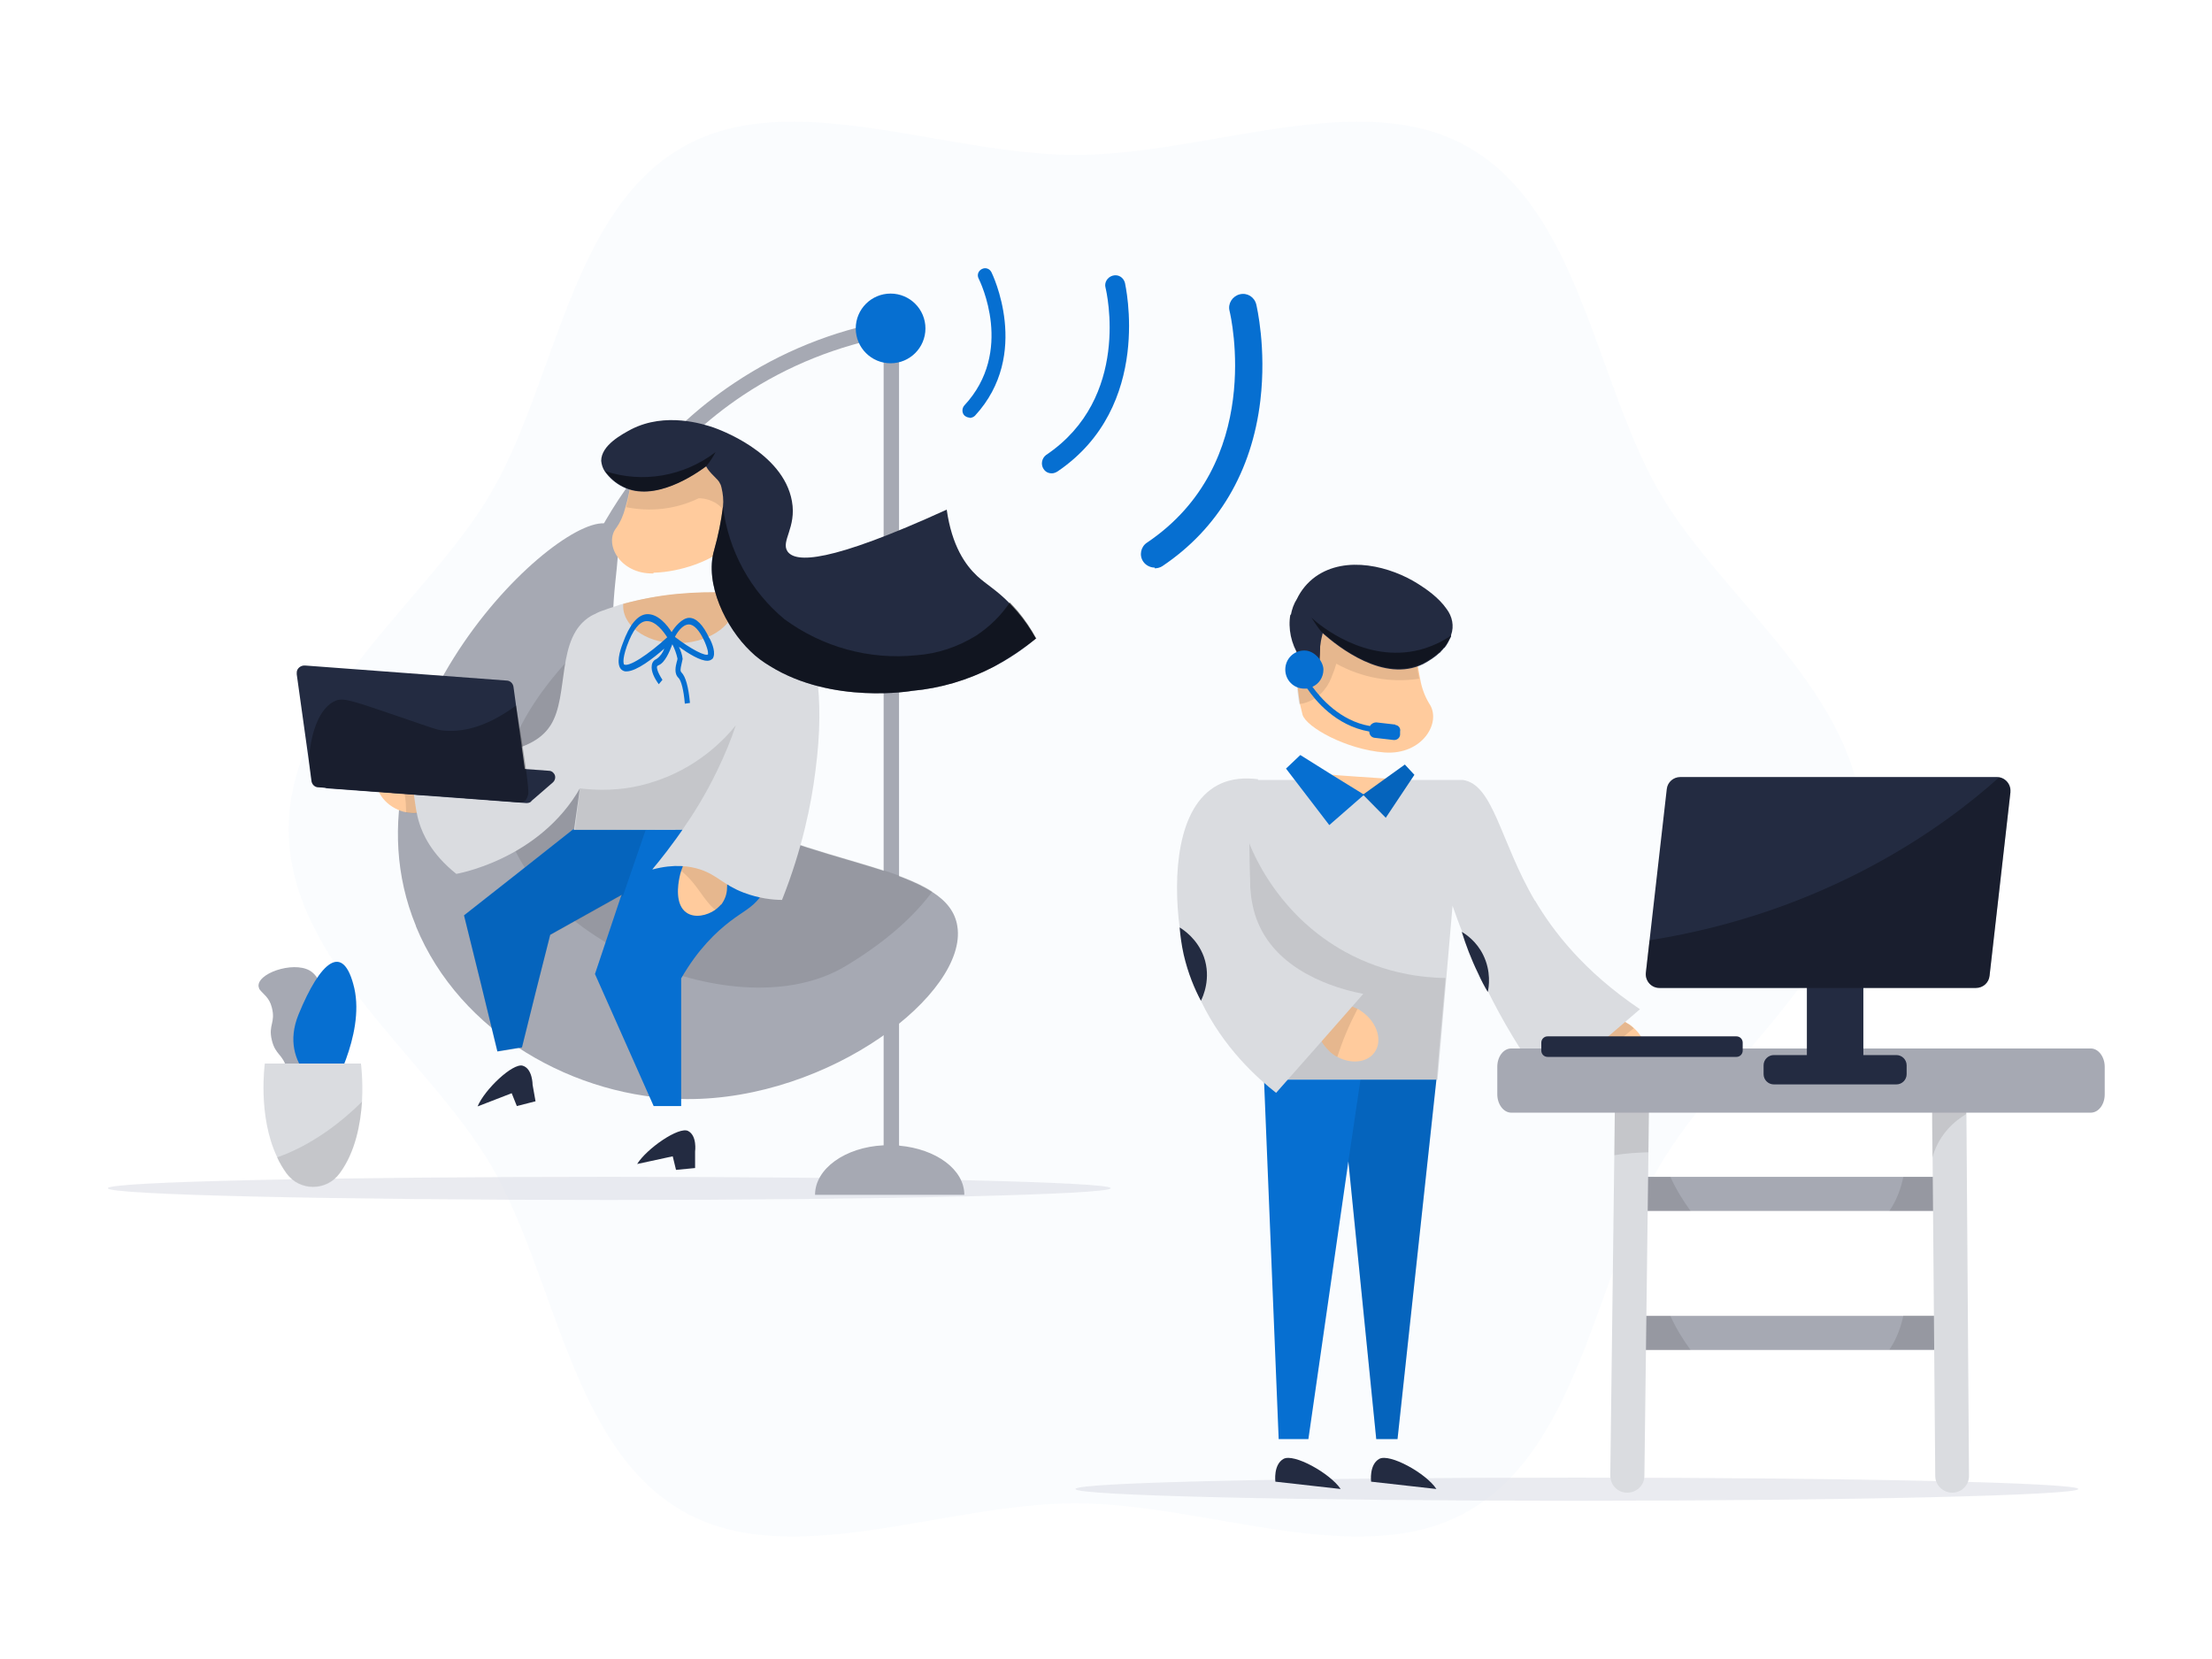 <svg xmlns="http://www.w3.org/2000/svg" width="800" height="600" fill="none" viewBox="0 0 800 600">
    <style>
        :where(.theme-dark, [data-theme="dark"]) .tblr-illustrations-hybrid-work-a { fill: black; opacity: 0.07; } :where(.theme-dark, [data-theme="dark"]) .tblr-illustrations-hybrid-work-b { fill: #1D2535; } :where(.theme-dark, [data-theme="dark"]) .tblr-illustrations-hybrid-work-c { fill: #454C5E; }
        @media (prefers-color-scheme: dark) { .tblr-illustrations-hybrid-work-a { fill: black; opacity: 0.07; } .tblr-illustrations-hybrid-work-b { fill: #1D2535; } .tblr-illustrations-hybrid-work-c { fill: #454C5E; } }
    </style>
    <path d="M104.402 299.861C104.402 347.884 155.211 382.906 177.763 421.776C200.979 461.972 206.551 523.128 246.614 546.344C285.483 568.896 340.935 543.691 388.958 543.691C436.981 543.691 492.433 568.896 531.303 546.344C571.366 523.128 576.938 461.839 600.153 421.776C622.705 382.906 673.514 348.017 673.514 299.861C673.514 251.706 622.573 216.816 600.153 177.947C576.938 137.751 571.366 76.462 531.303 53.379C492.433 30.826 436.981 56.032 388.958 56.032C340.935 56.032 285.483 30.826 246.614 53.379C206.418 76.594 200.979 137.883 177.763 177.947C155.211 216.949 104.402 251.838 104.402 299.861Z" fill="#066FD1" style="fill: #066FD1; fill: #066FD1;" opacity="0.02" class="tblr-illustrations-hybrid-work-a"/>
    <path d="M401.693 429.736C401.693 431.991 320.505 433.981 220.346 433.981C120.188 433.981 39 432.123 39 429.736C39 427.348 120.188 425.623 220.346 425.623C320.505 425.623 401.693 427.48 401.693 429.736Z" fill="#D6D8E2" opacity="0.5" class="tblr-illustrations-hybrid-work-b"/>
    <path d="M325.149 414.214V124.883H319.577V414.214C305.648 414.878 294.77 422.704 294.77 432.123H348.762C348.762 422.97 338.547 415.541 325.281 414.347L325.149 414.214Z" fill="#A6A9B3"/>
    <path d="M751.65 538.517C751.65 540.772 670.462 542.762 570.303 542.762C470.145 542.762 388.957 540.905 388.957 538.517C388.957 536.129 470.145 534.404 570.303 534.404C670.462 534.404 751.65 536.262 751.65 538.517Z" fill="#D6D8E2" opacity="0.5" class="tblr-illustrations-hybrid-work-b"/>
    <path d="M218.623 200.897L213.582 198.509C221.807 181.396 237.594 157.119 265.717 138.414C282.433 127.271 301.138 119.709 321.169 115.994L322.231 121.433C302.995 125.015 284.953 132.179 268.769 142.924C241.706 160.966 226.583 184.314 218.623 200.764V200.897Z" fill="#A6A9B3"/>
    <path d="M322.095 131.383C329.055 131.383 334.698 125.741 334.698 118.78C334.698 111.82 329.055 106.178 322.095 106.178C315.135 106.178 309.492 111.82 309.492 118.78C309.492 125.741 315.135 131.383 322.095 131.383Z" fill="#066FD1" style="fill: #066FD1; fill: #066FD1;"/>
    <path d="M150.432 335.016C166.351 373.753 208.139 397.234 248.335 397.499C300.206 397.764 350.086 359.16 346.239 335.016C345.443 329.71 342.126 325.73 337.085 322.546C313.87 307.556 254.173 307.423 230.426 263.114C222.865 249.052 221.405 235.256 221.671 223.316C222.069 205.407 226.579 192.009 220.344 189.621C203.364 183.253 120.318 261.655 150.432 334.884V335.016Z" fill="#A6A9B3"/>
    <path d="M182.54 296.545C191.295 339.261 266.513 373.09 305.914 349.344C321.567 339.925 331.252 330.506 337.221 322.414C314.006 307.423 254.309 307.29 230.563 262.982C223.001 248.92 221.542 235.123 221.807 223.184C203.898 238.174 176.437 266.829 182.54 296.412V296.545Z" fill="black" opacity="0.1"/>
    <path d="M274.74 324.669C271.822 328.383 269.036 329.444 264.128 333.159C259.087 337.006 252.454 343.241 246.351 353.854C246.351 369.242 246.351 384.631 246.351 400.02H236.402C229.371 384.1 222.207 368.181 215.176 352.262C218.227 343.108 221.278 334.087 224.33 324.934L224.86 323.607C216.237 328.383 207.614 333.292 198.992 338.067C195.542 351.599 192.093 365.263 188.777 378.794C185.858 379.325 182.807 379.723 179.888 380.253C175.909 363.803 171.929 347.486 167.816 331.036C180.817 320.821 193.818 310.607 206.686 300.392C206.818 300.259 206.951 300.127 207.216 299.994H222.738L278.588 299.729C279.914 307.025 280.577 317.107 274.74 324.669Z" fill="#066FD1" style="fill: #066FD1; fill: #066FD1;"/>
    <path d="M251.39 422.439V416.469C251.39 416.469 252.186 410.765 248.869 409.04C245.553 407.316 233.879 415.408 230.43 420.98L243.298 418.194L244.492 423.102L251.39 422.439Z" fill="#232B41" class="tblr-illustrations-hybrid-work-c"/>
    <path d="M193.683 398.295L192.622 392.325C192.622 392.325 192.622 386.488 189.04 385.427C185.458 384.366 175.243 394.05 172.723 400.152L185.06 395.376L186.917 400.019L193.683 398.295Z" fill="#232B41" class="tblr-illustrations-hybrid-work-c"/>
    <path d="M233.483 300.259L225.391 323.74L224.33 325.066L224.86 323.74C216.237 328.516 207.614 333.424 198.992 338.2C195.542 351.731 192.093 365.395 188.777 378.927C185.858 379.457 182.807 379.855 179.888 380.386C175.909 363.936 171.929 347.619 167.816 331.169C180.817 320.954 193.818 310.739 206.686 300.524C207.349 300.259 207.747 300.259 207.747 300.259H233.483Z" fill="black" opacity="0.1"/>
    <path d="M265.582 232.735C264.388 234.327 263.46 236.185 262.531 237.909C263.327 237.378 263.858 236.715 264.388 235.919C264.919 234.858 265.317 233.797 265.715 232.735H265.582Z" fill="black" opacity="0.1"/>
    <path d="M260.676 327.189C260.145 327.853 259.349 328.516 258.686 329.047C255.635 331.169 251.257 332.098 248.338 330.108C243.96 327.189 245.287 319.628 245.685 317.638C245.818 316.709 246.083 315.913 246.348 314.985C247.675 310.872 251.522 304.106 255.502 304.106C259.88 304.106 263.594 313.658 262.931 321.087C262.931 323.342 262.135 325.465 260.808 327.189H260.676Z" fill="#FFCB9D" style="fill: #FFCB9D; fill: #FFCB9D;"/>
    <path d="M260.675 327.189C260.144 327.853 259.348 328.516 258.685 329.047C254.307 325.465 252.583 320.291 247.011 315.515L246.348 314.985C247.674 310.872 251.521 304.106 255.501 304.106C259.879 304.106 263.593 313.658 262.93 321.087C262.93 323.342 262.134 325.465 260.808 327.189H260.675Z" fill="black" opacity="0.1"/>
    <path d="M149.638 276.513C148.444 276.115 147.25 275.85 145.923 275.717C141.413 275.319 137.566 277.309 136.504 281.024C135.178 285.667 139.025 291.106 144.862 293.228C145.525 293.494 146.189 293.626 146.852 293.759C152.026 294.82 156.801 292.83 157.995 288.718C159.322 284.075 155.608 278.636 149.638 276.513Z" fill="#FFCB9D" style="fill: #FFCB9D; fill: #FFCB9D;"/>
    <path d="M149.636 276.513C148.443 276.115 147.249 275.85 145.922 275.717C145.922 276.248 145.789 276.646 145.657 277.176C144.861 283.279 146.851 286.197 146.851 292.963C146.851 293.228 146.851 293.626 146.851 293.891C152.024 294.953 156.8 292.963 157.994 288.85C159.321 284.207 155.474 278.768 149.636 276.646V276.513Z" fill="black" opacity="0.1"/>
    <path d="M236.001 314.321C240.91 308.484 254.839 291.106 263.196 270.278C265.717 264.043 269.564 254.226 270.758 240.695C271.023 237.246 271.156 234.46 271.156 232.47C272.35 231.939 273.544 231.409 274.738 230.878C274.738 233 274.871 235.256 275.136 237.378V237.644C276.595 263.91 277.656 274.125 278.718 293.626C278.718 296.147 278.85 298.269 278.983 299.861C266.778 299.861 254.441 299.994 242.236 300.127H207.612C208.673 292.83 209.734 285.136 210.663 277.574C212.388 265.237 213.98 252.9 215.704 240.562C217.163 246.664 219.949 262.318 212.653 279.299C199.918 308.749 168.212 315.515 165.028 316.046C155.874 308.749 152.823 301.453 151.629 297.606C150.568 294.289 150.17 290.708 149.639 286.993C148.843 280.625 148.578 275.186 148.578 271.472C182.274 275.85 194.479 269.615 199.122 262.318C206.02 251.44 200.846 230.48 213.714 222.786C214.378 222.388 214.776 222.255 215.041 222.122C215.571 221.857 216.5 221.326 217.694 220.928C218.225 220.796 218.888 220.53 219.551 220.265C221.143 219.734 222.735 219.204 224.327 218.673C230.562 216.949 236.93 215.755 243.43 215.091C250.196 214.428 256.961 214.295 263.727 214.561C266.38 214.561 269.299 214.959 272.217 215.224C272.35 215.224 272.483 215.224 272.483 215.224C276.33 215.224 284.555 220.398 288.402 225.041C294.637 232.735 298.617 250.91 294.902 278.901C293.443 290.575 290.259 306.759 282.83 325.465C279.514 325.465 274.473 324.934 268.901 322.811C261.605 320.025 259.349 316.444 253.247 314.454C249.532 313.26 243.961 312.331 236.001 314.454V314.321Z" fill="#DADCE0"/>
    <path d="M265.848 217.877C266.113 225.572 257.358 232.072 246.214 232.603C235.071 233.133 225.785 227.296 225.387 219.602C225.387 219.204 225.387 218.806 225.387 218.408C231.622 216.683 237.989 215.49 244.49 214.826C251.255 214.163 258.021 214.03 264.787 214.296C265.317 215.49 265.715 216.683 265.715 218.01L265.848 217.877Z" fill="#FFCB9D" style="fill: #FFCB9D; fill: #FFCB9D;"/>
    <path d="M246.881 299.994C245.687 299.994 244.493 299.994 243.432 299.994L207.879 300.259C208.542 295.218 209.205 290.177 209.736 285.136C215.441 285.799 224.594 286.33 235.074 283.146C252.187 278.105 262.27 267.094 266.117 262.319C264.392 267.492 262.137 273.064 259.218 279.034C255.239 287.259 250.861 294.29 246.881 299.994Z" fill="black" opacity="0.1"/>
    <path d="M265.848 217.877C266.113 225.572 257.358 232.072 246.214 232.603C235.071 233.133 225.785 227.296 225.387 219.602C225.387 219.204 225.387 218.806 225.387 218.408C231.622 216.683 237.989 215.49 244.49 214.826C251.255 214.163 258.021 214.03 264.787 214.296C265.317 215.49 265.715 216.683 265.715 218.01L265.848 217.877Z" fill="black" opacity="0.1"/>
    <path d="M256.566 230.878C254.31 225.97 251.79 223.449 249.269 223.449C246.749 223.449 243.963 226.765 242.902 228.623C241.442 226.235 237.993 221.857 233.881 222.122C230.564 222.388 227.646 225.97 225.258 232.603C224.064 235.654 222.87 240.031 224.594 242.021C225.125 242.552 225.921 242.95 226.717 242.817C230.299 242.685 236.136 238.174 240.248 234.592C239.718 236.052 238.789 237.378 237.462 238.307C236.534 238.705 235.871 239.501 235.738 240.562C235.34 242.817 236.799 245.471 238.258 247.46L239.585 245.869C237.595 242.817 237.595 241.623 237.595 241.225C237.595 240.96 237.86 240.695 238.258 240.562C240.514 239.634 242.238 235.521 243.167 233.001C243.963 234.592 244.626 236.317 245.024 238.174C245.024 238.572 244.891 238.97 244.759 239.368C244.361 240.96 243.697 243.613 245.422 245.205C246.351 246.134 247.279 249.583 247.677 254.491L249.535 254.226C249.004 248.389 247.943 244.675 246.483 243.215C245.953 242.685 246.085 241.889 246.483 240.164C246.616 239.501 246.749 238.97 246.881 238.307C246.749 236.848 246.218 235.388 245.555 233.929C248.871 236.317 253.382 239.103 255.902 238.97C256.566 238.97 257.229 238.705 257.759 238.174C258.953 236.317 257.759 233 256.566 230.745V230.878ZM225.656 240.164C225.656 240.164 224.86 238.97 226.717 233.664C228.84 227.827 231.227 224.776 233.748 224.643H233.881C237.197 224.51 240.116 228.623 241.31 230.48C234.677 236.582 226.982 241.756 225.523 240.164H225.656ZM256.168 236.582C255.372 237.644 249.8 234.725 244.095 230.347C244.891 228.755 246.749 225.97 249.004 225.837H249.137C250.994 225.837 252.984 227.959 254.841 232.072C256.433 235.786 256.035 236.582 256.035 236.582H256.168Z" fill="#066FD1" style="fill: #066FD1; fill: #066FD1;"/>
    <path d="M236.395 207.132C246.477 206.867 257.09 202.621 261.203 198.907C261.866 198.376 262.529 197.58 262.795 196.784C263.193 195.723 263.458 194.662 263.723 193.468C264.121 191.876 264.387 190.284 264.652 188.692C265.315 184.58 265.713 180.335 265.581 176.089C265.581 175.824 265.581 174.763 265.581 173.569C265.315 168.263 264.917 163.885 264.652 160.966C264.519 161.497 263.591 163.619 262.397 163.619C261.203 163.619 259.876 161.099 259.611 157.252L237.191 160.17L228.834 169.456C228.834 169.456 228.834 170.783 228.436 172.906C227.905 176.487 227.242 180.069 226.18 183.518C225.517 186.172 224.456 188.692 222.864 190.947C218.353 196.652 224.191 207.663 236.263 207.397L236.395 207.132Z" fill="#FFCB9D" style="fill: #FFCB9D; fill: #FFCB9D;"/>
    <path d="M226.316 183.386C235.205 185.243 244.491 184.182 252.716 180.202C254.971 180.202 257.094 180.865 259.083 182.059C261.869 183.916 262.135 185.906 264.523 188.427L264.788 188.692C265.451 184.58 265.849 180.335 265.716 176.089C265.716 175.824 265.716 174.763 265.716 173.569C265.451 168.263 265.053 163.885 264.788 160.966C264.655 161.497 263.727 163.619 262.533 163.619C261.339 163.619 260.012 161.099 259.747 157.252L237.327 160.17L228.97 169.456C228.97 169.456 228.97 170.783 228.572 172.906C228.041 176.487 227.378 180.069 226.449 183.518L226.316 183.386Z" fill="black" opacity="0.1"/>
    <path d="M374.897 230.745C369.989 234.858 364.682 238.44 358.978 241.358C349.957 246.001 340.14 248.92 329.925 249.849C329.925 249.849 301.138 254.89 278.586 240.96C275.933 239.368 273.545 237.644 271.422 235.521C262.534 227.031 254.707 211.112 258.289 198.907C259.748 193.733 260.81 188.56 261.473 183.253C261.738 180.865 261.473 178.61 260.942 176.355C260.81 175.824 260.677 175.294 260.412 174.896C259.748 173.171 256.83 171.446 255.37 168.661C251.391 171.579 236.665 181.794 225.257 176.089C222.603 174.763 220.481 172.906 218.756 170.518C217.96 169.324 217.562 167.997 217.43 166.671C217.43 160.966 225.124 156.986 228.308 155.262C240.778 148.894 254.442 153.405 258.024 154.599C259.483 155.129 283.229 163.354 286.413 181.263C288.138 190.815 282.3 195.723 284.821 199.438C287.74 203.55 299.679 203.815 342.395 184.314C344.253 197.448 349.161 204.346 353.406 208.326C356.723 211.377 360.57 213.5 365.08 218.143C366.009 219.071 366.938 220.133 367.999 221.327C370.519 224.245 372.775 227.562 374.632 230.878L374.897 230.745Z" fill="#232B41" class="tblr-illustrations-hybrid-work-c"/>
    <path d="M374.895 230.745C369.854 234.725 364.548 238.174 358.976 241.358C349.955 246.001 340.138 248.92 329.923 249.848C329.923 249.848 301.136 254.889 278.584 240.96C275.931 239.368 273.543 237.644 271.42 235.521C262.532 227.031 254.705 211.112 258.287 198.907C259.746 193.733 260.807 188.559 261.471 183.253C263.461 199.172 271.42 213.765 283.758 223.98C297.554 234.062 314.402 238.705 331.383 236.98C339.077 236.45 346.506 233.929 353.139 229.817C357.915 226.633 362.027 222.653 365.211 217.877C366.14 218.806 367.068 219.867 368.129 221.061C370.65 224.112 372.905 227.429 374.762 230.878L374.895 230.745Z" fill="black" opacity="0.5"/>
    <path d="M218.891 170.385C220.615 172.773 222.87 174.63 225.391 175.957C236.8 181.661 251.525 171.579 255.505 168.528C256.831 166.936 257.893 165.211 258.821 163.487C247.413 172.242 232.422 174.896 218.891 170.385Z" fill="black" opacity="0.5"/>
    <path d="M192.087 289.779L199.914 283.013C200.975 282.085 201.108 280.493 200.179 279.564C199.781 279.034 199.118 278.768 198.587 278.768L126.42 273.462C125.757 273.462 125.093 273.595 124.563 274.125L117.134 280.891C116.072 281.82 116.072 283.411 117.001 284.34C117.399 284.871 118.062 285.136 118.593 285.136L190.362 290.442C191.025 290.442 191.689 290.31 192.219 289.779H192.087Z" fill="#232B41" class="tblr-illustrations-hybrid-work-c"/>
    <path d="M190.896 287.657C190.764 289.116 189.437 290.31 187.845 290.177L156.537 287.789L152.027 287.524L115.147 284.738C113.821 284.738 112.759 283.677 112.627 282.35L111.565 274.258L107.32 243.879C107.32 243.613 107.32 243.481 107.32 243.215C107.32 241.756 108.78 240.562 110.371 240.695L183.202 246.134C184.528 246.134 185.59 247.195 185.722 248.522L186.651 255.288L191.029 286.993C191.029 287.126 191.029 287.391 191.029 287.657H190.896Z" fill="#232B41" class="tblr-illustrations-hybrid-work-c"/>
    <path d="M574.683 381.845C575.346 382.906 576.275 383.835 577.071 384.764C577.601 385.294 578.132 385.692 578.795 386.09C584.234 389.805 591.132 389.407 594.051 385.029C596.572 381.182 595.112 375.61 591 371.896C590.469 371.365 589.939 370.967 589.408 370.569C588.877 370.304 588.347 369.906 587.683 369.508C582.51 366.987 576.805 367.651 574.152 371.498C572.029 374.284 572.56 378.263 574.683 381.713V381.845Z" fill="#FFCB9D" style="fill: #FFCB9D; fill: #FFCB9D;"/>
    <path d="M574.682 381.845C575.346 382.906 576.274 383.835 577.07 384.764C581.315 380.121 585.959 375.743 590.867 371.896C590.336 371.365 589.806 370.967 589.275 370.569C588.744 370.304 588.214 369.906 587.551 369.508C582.377 366.987 576.672 367.651 574.019 371.498C571.897 374.284 572.427 378.263 574.55 381.713L574.682 381.845Z" fill="black" opacity="0.1"/>
    <path d="M555.18 325.863C542.577 304.504 540.189 283.677 529.046 282.085C528.25 282.085 527.321 282.085 526.525 282.085H446.531C448.123 298.933 449.98 315.913 451.705 332.894L453.828 353.721C454.889 366.059 456.215 378.131 457.409 390.468H519.892C520.954 378.131 522.015 366.059 523.076 353.721C523.872 345.098 524.535 336.343 525.331 327.587C526.525 330.904 527.587 333.955 528.781 336.873C530.77 342.18 532.893 347.221 535.414 352.793C536.21 354.65 537.138 356.64 538.199 358.63C542.975 368.314 549.874 380.386 559.69 393.652C570.834 384.1 581.977 374.549 593.121 364.997C572.824 351.333 561.68 336.741 555.18 325.73V325.863Z" fill="#DADCE0"/>
    <path d="M522.809 353.721C521.748 366.059 520.554 378.131 519.625 390.468H457.142C456.479 384.366 455.816 378.263 455.285 372.028C453.163 348.813 452.101 326.393 451.836 305.035C454.489 311.668 463.908 331.832 486.593 344.302C501.318 352.395 515.247 353.589 522.809 353.721Z" fill="black" opacity="0.1"/>
    <path d="M471.206 217.346C470.675 220.663 470.012 225.571 469.349 231.674C469.216 232.868 469.083 234.194 469.083 234.592C468.553 241.225 469.083 247.991 470.144 254.624C470.41 255.818 470.808 257.145 471.073 258.471C472.4 262.982 486.86 271.074 500.656 272.135C514.453 273.196 521.617 261.124 516.841 254.359C515.249 251.705 514.188 248.787 513.657 245.736C512.861 241.623 512.198 237.643 511.932 233.531C511.667 231.143 511.667 229.684 511.667 229.684L502.911 218.54L477.573 213.765C477.043 218.142 475.318 220.928 473.859 220.796C472.4 220.663 471.471 218.01 471.338 217.346" fill="#FFCB9D" style="fill: #FFCB9D; fill: #FFCB9D;"/>
    <path d="M470.944 217.347C470.413 220.663 469.75 225.572 469.087 231.674C468.954 232.868 468.821 234.195 468.821 234.592C468.291 241.225 468.821 247.991 469.883 254.624C471.475 254.491 473.332 253.828 474.791 253.032C476.383 252.104 477.975 250.91 479.169 249.185C480.496 247.593 481.292 245.736 481.955 243.879C482.485 242.685 482.883 241.491 483.281 240.032C492.435 245.073 502.915 247.063 513.263 245.471C512.467 241.358 511.803 237.378 511.538 233.266C511.273 230.878 511.273 229.419 511.273 229.419L502.517 218.275L477.179 213.5C476.648 217.877 474.924 220.663 473.465 220.531C472.005 220.531 471.342 217.745 471.209 217.214" fill="black" opacity="0.1"/>
    <path d="M466.696 222.122C465.767 227.296 466.961 232.868 469.88 237.378C470.543 238.174 471.073 238.97 471.737 239.899C473.063 242.419 473.727 245.205 473.727 247.991C475.186 246.665 476.247 245.205 476.778 243.348C477.176 240.43 477.441 237.511 477.441 234.593C477.441 234.593 477.441 234.46 477.441 234.195C477.441 233.929 477.441 233.664 477.574 233.001C477.706 231.541 478.104 230.215 478.37 229.021C484.074 234.062 500.524 247.063 514.719 240.164C516.974 238.97 518.964 237.644 520.688 236.052C520.821 236.052 521.086 235.786 521.086 235.654C521.484 235.256 522.015 234.725 522.28 234.327H522.413C523.474 233.001 524.138 231.541 524.801 230.215V229.684C525.995 226.368 525.199 222.918 523.209 220.265C520.29 216.02 515.515 212.836 512.994 211.244C503.045 204.877 486.86 200.632 475.717 208.591C472.798 210.714 470.543 213.5 469.084 216.551C467.89 218.408 467.226 220.398 466.828 222.52" fill="#232B41" class="tblr-illustrations-hybrid-work-c"/>
    <path d="M478.242 228.623C483.946 233.796 500.396 246.797 514.59 239.899C516.846 238.705 518.836 237.378 520.56 235.786C520.693 235.786 520.958 235.521 520.958 235.388C521.356 234.99 521.887 234.46 522.152 234.062H522.285C523.346 232.735 524.009 231.276 524.673 229.949C521.356 232.204 517.509 233.929 513.529 234.99C493.895 240.031 477.048 225.969 474.527 223.581L474.262 223.316C475.456 225.173 476.65 227.031 478.109 228.755" fill="black" opacity="0.5"/>
    <path d="M457.145 390.468L462.451 520.475H473.196L487.656 420.051L497.739 520.475H505.433L519.495 390.468H457.145Z" fill="#066FD1" style="fill: #066FD1; fill: #066FD1;"/>
    <path d="M484.873 538.517L461.259 535.864C461.259 535.864 460.463 529.761 464.178 527.639C467.892 525.516 481.025 532.812 484.873 538.517Z" fill="#232B41" class="tblr-illustrations-hybrid-work-c"/>
    <path d="M519.498 538.517L495.884 535.864C495.884 535.864 495.088 529.761 498.803 527.639C502.517 525.516 515.783 532.812 519.498 538.517Z" fill="#232B41" class="tblr-illustrations-hybrid-work-c"/>
    <path d="M505.037 281.952L495.618 289.248H494.955C494.955 289.116 494.689 289.116 494.557 288.983L493.097 287.524L492.169 288.32C487.128 286.861 482.75 283.942 479.168 280.228H482.352C482.352 280.36 500.792 281.554 500.792 281.554L505.037 281.819V281.952Z" fill="#FFCB9D" style="fill: #FFCB9D; fill: #FFCB9D;"/>
    <path d="M497.738 520.475L487.656 420.051L492.034 390.468H519.495L505.433 520.475H497.738Z" fill="black" opacity="0.1"/>
    <path d="M492.961 287.391L508.084 276.513L511.533 280.228L501.186 295.749L492.961 287.391Z" fill="#066FD1" style="fill: #066FD1; fill: #066FD1;"/>
    <path d="M493.358 287.391L493.093 287.656L492.164 288.452L480.755 298.402L465.102 277.972L470.275 273.064L482.347 280.625L493.093 287.258L493.358 287.391Z" fill="#066FD1" style="fill: #066FD1; fill: #066FD1;"/>
    <path d="M511.537 280.228L501.19 295.749L494.557 289.116L493.097 287.657L492.832 287.391L493.097 287.259L500.792 281.687L508.088 276.513L511.537 280.228Z" fill="black" opacity="0.1"/>
    <path d="M487.391 363.538C488.585 363.803 489.779 364.334 490.973 364.865C491.636 365.13 492.166 365.661 492.83 366.059C498.136 369.906 500.126 376.539 497.075 380.651C494.422 384.366 488.585 384.896 483.676 382.243C483.013 381.978 482.482 381.58 481.952 381.182C481.421 380.784 480.89 380.386 480.492 379.855C476.38 375.875 475.053 370.304 477.707 366.457C479.564 363.538 483.544 362.609 487.523 363.405L487.391 363.538Z" fill="#FFCB9D" style="fill: #FFCB9D; fill: #FFCB9D;"/>
    <path d="M487.391 363.538C488.585 363.803 489.779 364.334 490.973 364.865C488.054 370.436 485.533 376.273 483.676 382.243C483.013 381.978 482.482 381.58 481.952 381.182C481.421 380.784 480.89 380.386 480.492 379.855C476.38 375.875 475.053 370.304 477.707 366.457C479.564 363.538 483.544 362.609 487.523 363.405L487.391 363.538Z" fill="black" opacity="0.1"/>
    <path d="M492.959 359.558C482.479 371.498 471.999 383.437 461.519 395.244C454.753 389.938 442.416 378.927 434.324 361.946C431.803 356.772 429.681 350.935 428.221 344.568C427.558 341.782 427.027 338.731 426.629 335.414C424.242 316.974 425.568 291.769 440.426 283.942C445.467 281.289 450.774 281.289 455.019 281.82C453.294 288.453 451.437 298.269 451.702 310.209C451.835 319.097 451.968 327.455 455.549 335.016C464.172 353.456 487.52 358.364 492.959 359.426V359.558Z" fill="#DADCE0"/>
    <path d="M434.327 361.946C432.072 357.701 429.684 352.129 428.092 345.231C427.296 341.649 426.898 338.465 426.633 335.414C428.092 336.343 433.001 339.527 435.388 346.027C438.174 353.854 434.99 360.619 434.327 361.946Z" fill="#232B41" class="tblr-illustrations-hybrid-work-c"/>
    <path d="M538.071 358.763C536.877 356.773 535.683 354.517 534.622 352.13C531.969 346.691 530.112 341.649 528.652 337.006C530.244 337.935 533.959 340.456 536.347 345.231C539.398 351.334 538.469 357.038 538.071 358.763Z" fill="#232B41" class="tblr-illustrations-hybrid-work-c"/>
    <path d="M504.638 262.053L497.74 261.257C496.811 261.257 495.882 261.788 495.484 262.584C484.606 260.726 477.575 252.369 474.657 248.389C477.045 247.328 478.636 244.94 478.636 242.154C478.636 239.368 475.585 235.256 471.738 235.256C467.891 235.256 464.84 238.307 464.84 242.154C464.84 246.001 467.891 249.052 471.738 249.052C475.585 249.052 472.401 249.052 472.799 249.052C475.585 253.165 483.014 262.451 495.219 264.573C495.219 265.767 496.015 266.696 497.076 266.829L503.975 267.625C505.169 267.757 506.23 266.961 506.362 265.767V264.573C506.628 263.38 505.832 262.318 504.638 262.186V262.053Z" fill="#066FD1" style="fill: #066FD1; fill: #066FD1;"/>
    <path d="M122.842 382.111C124.169 387.682 120.587 388.876 122.842 394.05C123.904 396.57 125.23 397.764 126.291 398.958L105.862 403.867C105.066 402.54 104.403 401.346 103.739 398.428C102.413 392.856 105.199 392.193 103.739 386.621C102.28 381.049 99.627 381.713 98.3 376.141C96.974 370.569 99.76 369.906 98.3 364.334C97.372 360.62 95.116 359.558 93.79 357.701C93.657 357.303 93.392 356.64 93.524 356.109C94.188 351.333 107.852 347.221 113.025 351.731C113.689 352.262 114.883 353.589 115.811 355.446C116.74 357.303 117.005 358.895 117.271 359.956C118.597 365.528 115.811 366.191 117.271 371.763C118.73 377.335 121.383 376.671 122.71 382.243L122.842 382.111Z" fill="#A6A9B3"/>
    <path d="M133.188 392.723C133.188 392.723 133.188 392.723 133.188 392.856C133.188 392.193 133.188 391.662 133.188 391.662V392.723C133.276 392.723 133.276 392.723 133.188 392.723Z" fill="black" opacity="0.1"/>
    <path d="M587.812 431.195V432.256C587.812 435.44 590.2 437.96 593.119 437.96H700.441C702.696 437.96 704.553 436.501 705.349 434.511C705.615 433.848 705.747 433.185 705.747 432.389V431.327C705.747 428.144 703.359 425.623 700.441 425.623H593.119C590.2 425.623 587.812 428.144 587.812 431.327V431.195Z" fill="#A6A9B3"/>
    <path d="M688.369 425.623C687.573 429.47 686.114 433.848 683.328 437.96H700.441C702.696 437.96 704.554 436.501 705.35 434.511C705.35 433.45 705.615 432.521 705.748 431.46C705.748 428.144 703.36 425.623 700.441 425.623H688.369Z" fill="black" opacity="0.1"/>
    <path d="M587.816 431.195V432.256C587.816 435.44 590.204 437.96 593.123 437.96H611.43C608.909 434.511 606.123 430.133 604.133 425.623H592.99C590.071 425.623 587.684 428.144 587.684 431.327L587.816 431.195Z" fill="black" opacity="0.1"/>
    <path d="M587.812 481.473V482.534C587.812 485.718 590.2 488.239 593.119 488.239H700.441C702.696 488.239 704.553 486.779 705.349 484.79C705.615 484.126 705.747 483.463 705.747 482.667V481.606C705.747 478.422 703.359 475.901 700.441 475.901H593.119C590.2 475.901 587.812 478.422 587.812 481.606V481.473Z" fill="#A6A9B3"/>
    <path d="M688.369 475.769C687.573 479.616 686.114 483.993 683.328 488.106H700.441C702.696 488.106 704.554 486.647 705.35 484.657C705.35 483.595 705.615 482.667 705.748 481.606C705.748 478.289 703.36 475.769 700.441 475.769H688.369Z" fill="black" opacity="0.1"/>
    <path d="M587.816 481.473V482.534C587.816 485.718 590.204 488.239 593.123 488.239H611.43C608.909 484.79 606.123 480.412 604.133 475.901H592.99C590.071 475.901 587.684 478.422 587.684 481.606L587.816 481.473Z" fill="black" opacity="0.1"/>
    <path d="M706.011 539.843C709.46 539.843 712.246 537.058 712.114 533.608L711.185 403.071V394.713C711.185 391.264 708.267 388.611 704.95 388.611C704.287 388.611 703.623 388.611 703.093 388.876C700.572 389.672 698.848 392.06 698.848 394.846V406.122L699.909 533.741C699.909 537.19 702.695 539.843 706.144 539.843H706.011Z" fill="#DADCE0"/>
    <path d="M584.103 394.713L583.838 417.796L582.379 533.608C582.379 537.058 585.032 539.843 588.481 539.843C591.93 539.843 594.716 537.19 594.716 533.741L596.176 416.735L596.441 394.846C596.441 392.06 594.716 389.672 592.196 388.876C591.665 388.744 591.002 388.611 590.339 388.611C586.889 388.611 584.103 391.264 584.103 394.713Z" fill="#DADCE0"/>
    <path d="M698.719 394.846C698.719 402.805 698.719 410.765 698.851 418.725C699.515 416.337 700.974 412.224 704.556 408.244C706.811 405.724 709.332 403.999 711.056 402.938V394.58C711.056 391.131 708.138 388.478 704.821 388.478C704.556 388.478 703.76 388.478 702.964 388.743C699.647 389.937 698.719 394.315 698.719 394.713V394.846Z" fill="black" opacity="0.1"/>
    <path d="M584.101 394.713L583.836 417.796C587.816 417.133 591.928 416.867 596.173 416.735L596.439 394.846C596.439 392.06 594.714 389.672 592.194 388.876C591.663 388.744 591 388.611 590.336 388.611C586.887 388.611 584.101 391.264 584.101 394.713Z" fill="black" opacity="0.1"/>
    <path d="M541.516 385.825V395.774C541.516 399.356 543.771 402.407 546.557 402.407H756.16C758.946 402.407 761.201 399.489 761.201 395.774V385.825C761.201 382.243 758.946 379.192 756.16 379.192H546.557C543.771 379.192 541.516 382.11 541.516 385.825Z" fill="#A6A9B3"/>
    <path d="M714.638 357.303H600.152C597.234 357.303 594.979 354.782 595.244 351.864L602.806 285.401C603.071 282.881 605.193 281.023 607.714 281.023H722.2C725.118 281.023 727.373 283.544 727.108 286.463L719.546 352.925C719.281 355.446 717.159 357.303 714.638 357.303Z" fill="#232B41" class="tblr-illustrations-hybrid-work-c"/>
    <path d="M670.063 349.874H657.328C655.203 349.874 653.48 351.597 653.48 353.721V382.907C653.48 385.031 655.203 386.754 657.328 386.754H670.063C672.188 386.754 673.91 385.031 673.91 382.907V353.721C673.91 351.597 672.188 349.874 670.063 349.874Z" fill="#232B41" class="tblr-illustrations-hybrid-work-c"/>
    <path d="M685.847 381.58H641.539C639.487 381.58 637.824 383.243 637.824 385.294V388.478C637.824 390.53 639.487 392.193 641.539 392.193H685.847C687.899 392.193 689.562 390.53 689.562 388.478V385.294C689.562 383.243 687.899 381.58 685.847 381.58Z" fill="#232B41" class="tblr-illustrations-hybrid-work-c"/>
    <path d="M350.62 151.017C349.957 151.017 349.426 150.751 348.895 150.354C347.834 149.425 347.834 147.7 348.763 146.639C366.937 127.138 354.467 101.8 353.936 100.739C353.273 99.412 353.804 97.953 355.13 97.29C356.457 96.626 357.916 97.157 358.58 98.483C358.712 98.749 373.172 128.067 352.61 150.354C352.079 150.884 351.283 151.149 350.62 151.149V151.017Z" fill="#066FD1" style="fill: #066FD1; fill: #066FD1;"/>
    <path d="M380.331 171.181C379.137 171.181 378.076 170.65 377.413 169.589C376.351 167.997 376.749 165.742 378.341 164.548C409.118 143.853 400.23 105.647 399.832 104.055C399.302 102.198 400.496 100.208 402.485 99.677C404.475 99.147 406.333 100.34 406.863 102.33C406.863 102.728 417.343 146.904 382.454 170.518C381.79 170.916 381.127 171.181 380.464 171.181H380.331Z" fill="#066FD1" style="fill: #066FD1; fill: #066FD1;"/>
    <path d="M417.612 205.275C416.02 205.275 414.428 204.479 413.499 203.152C411.908 200.897 412.571 197.713 414.826 196.254C457.41 167.599 445.205 114.535 444.675 112.413C444.011 109.759 445.736 107.106 448.389 106.443C451.042 105.78 453.695 107.371 454.359 110.157C454.491 110.821 458.073 125.811 455.818 144.914C452.767 170.518 440.562 191.213 420.398 204.744C419.602 205.275 418.541 205.54 417.612 205.54V205.275Z" fill="#066FD1" style="fill: #066FD1; fill: #066FD1;"/>
    <path d="M119.131 395.774C119.131 395.774 100.16 385.958 107.987 366.855C115.814 347.752 124.172 340.323 128.151 357.436C131.999 374.549 119.263 395.774 119.263 395.774H119.131Z" fill="#066FD1" style="fill: #066FD1; fill: #066FD1;"/>
    <path d="M130.935 398.295C130.404 406.387 128.547 416.602 122.843 424.296C118.067 430.797 108.383 430.797 103.607 424.296C102.28 422.439 101.086 420.449 100.158 418.327C93.127 403.469 95.78 384.631 95.78 384.631H130.537C130.537 384.631 131.333 390.468 130.935 398.162V398.295Z" fill="#DADCE0"/>
    <path d="M100.16 418.592C113.161 414.082 124.172 405.193 130.937 398.428C130.407 406.52 128.549 416.735 122.845 424.429C118.069 430.929 108.385 430.929 103.609 424.429C102.283 422.572 101.089 420.582 100.16 418.459V418.592Z" fill="black" opacity="0.1"/>
    <path d="M628.013 374.814H559.693C558.447 374.814 557.438 375.824 557.438 377.07V379.988C557.438 381.234 558.447 382.243 559.693 382.243H628.013C629.258 382.243 630.268 381.234 630.268 379.988V377.07C630.268 375.824 629.258 374.814 628.013 374.814Z" fill="#232B41" class="tblr-illustrations-hybrid-work-c"/>
    <path d="M727.108 286.463L719.546 352.925C719.281 355.446 717.159 357.303 714.638 357.303H600.152C597.234 357.303 594.979 354.783 595.244 351.864L596.57 340.057C660.645 329.975 703.097 299.065 722.996 281.156C725.516 281.687 727.241 283.942 726.975 286.463H727.108Z" fill="black" opacity="0.3"/>
    <path d="M190.897 287.656C190.632 288.983 189.969 289.514 189.969 289.514C189.438 290.044 188.775 290.177 187.979 290.177L156.671 287.789L152.161 287.524L115.281 284.738C113.954 284.738 112.893 283.677 112.761 282.35L111.699 274.258C113.291 257.145 119.791 254.093 121.383 253.43C124.037 252.369 126.424 253.032 143.405 258.869C156.936 263.512 157.865 263.91 159.987 264.175C166.09 264.839 174.978 263.778 186.652 255.155C189.571 272.666 191.428 285.534 191.03 287.391L190.897 287.656Z" fill="black" opacity="0.3"/>
</svg>
